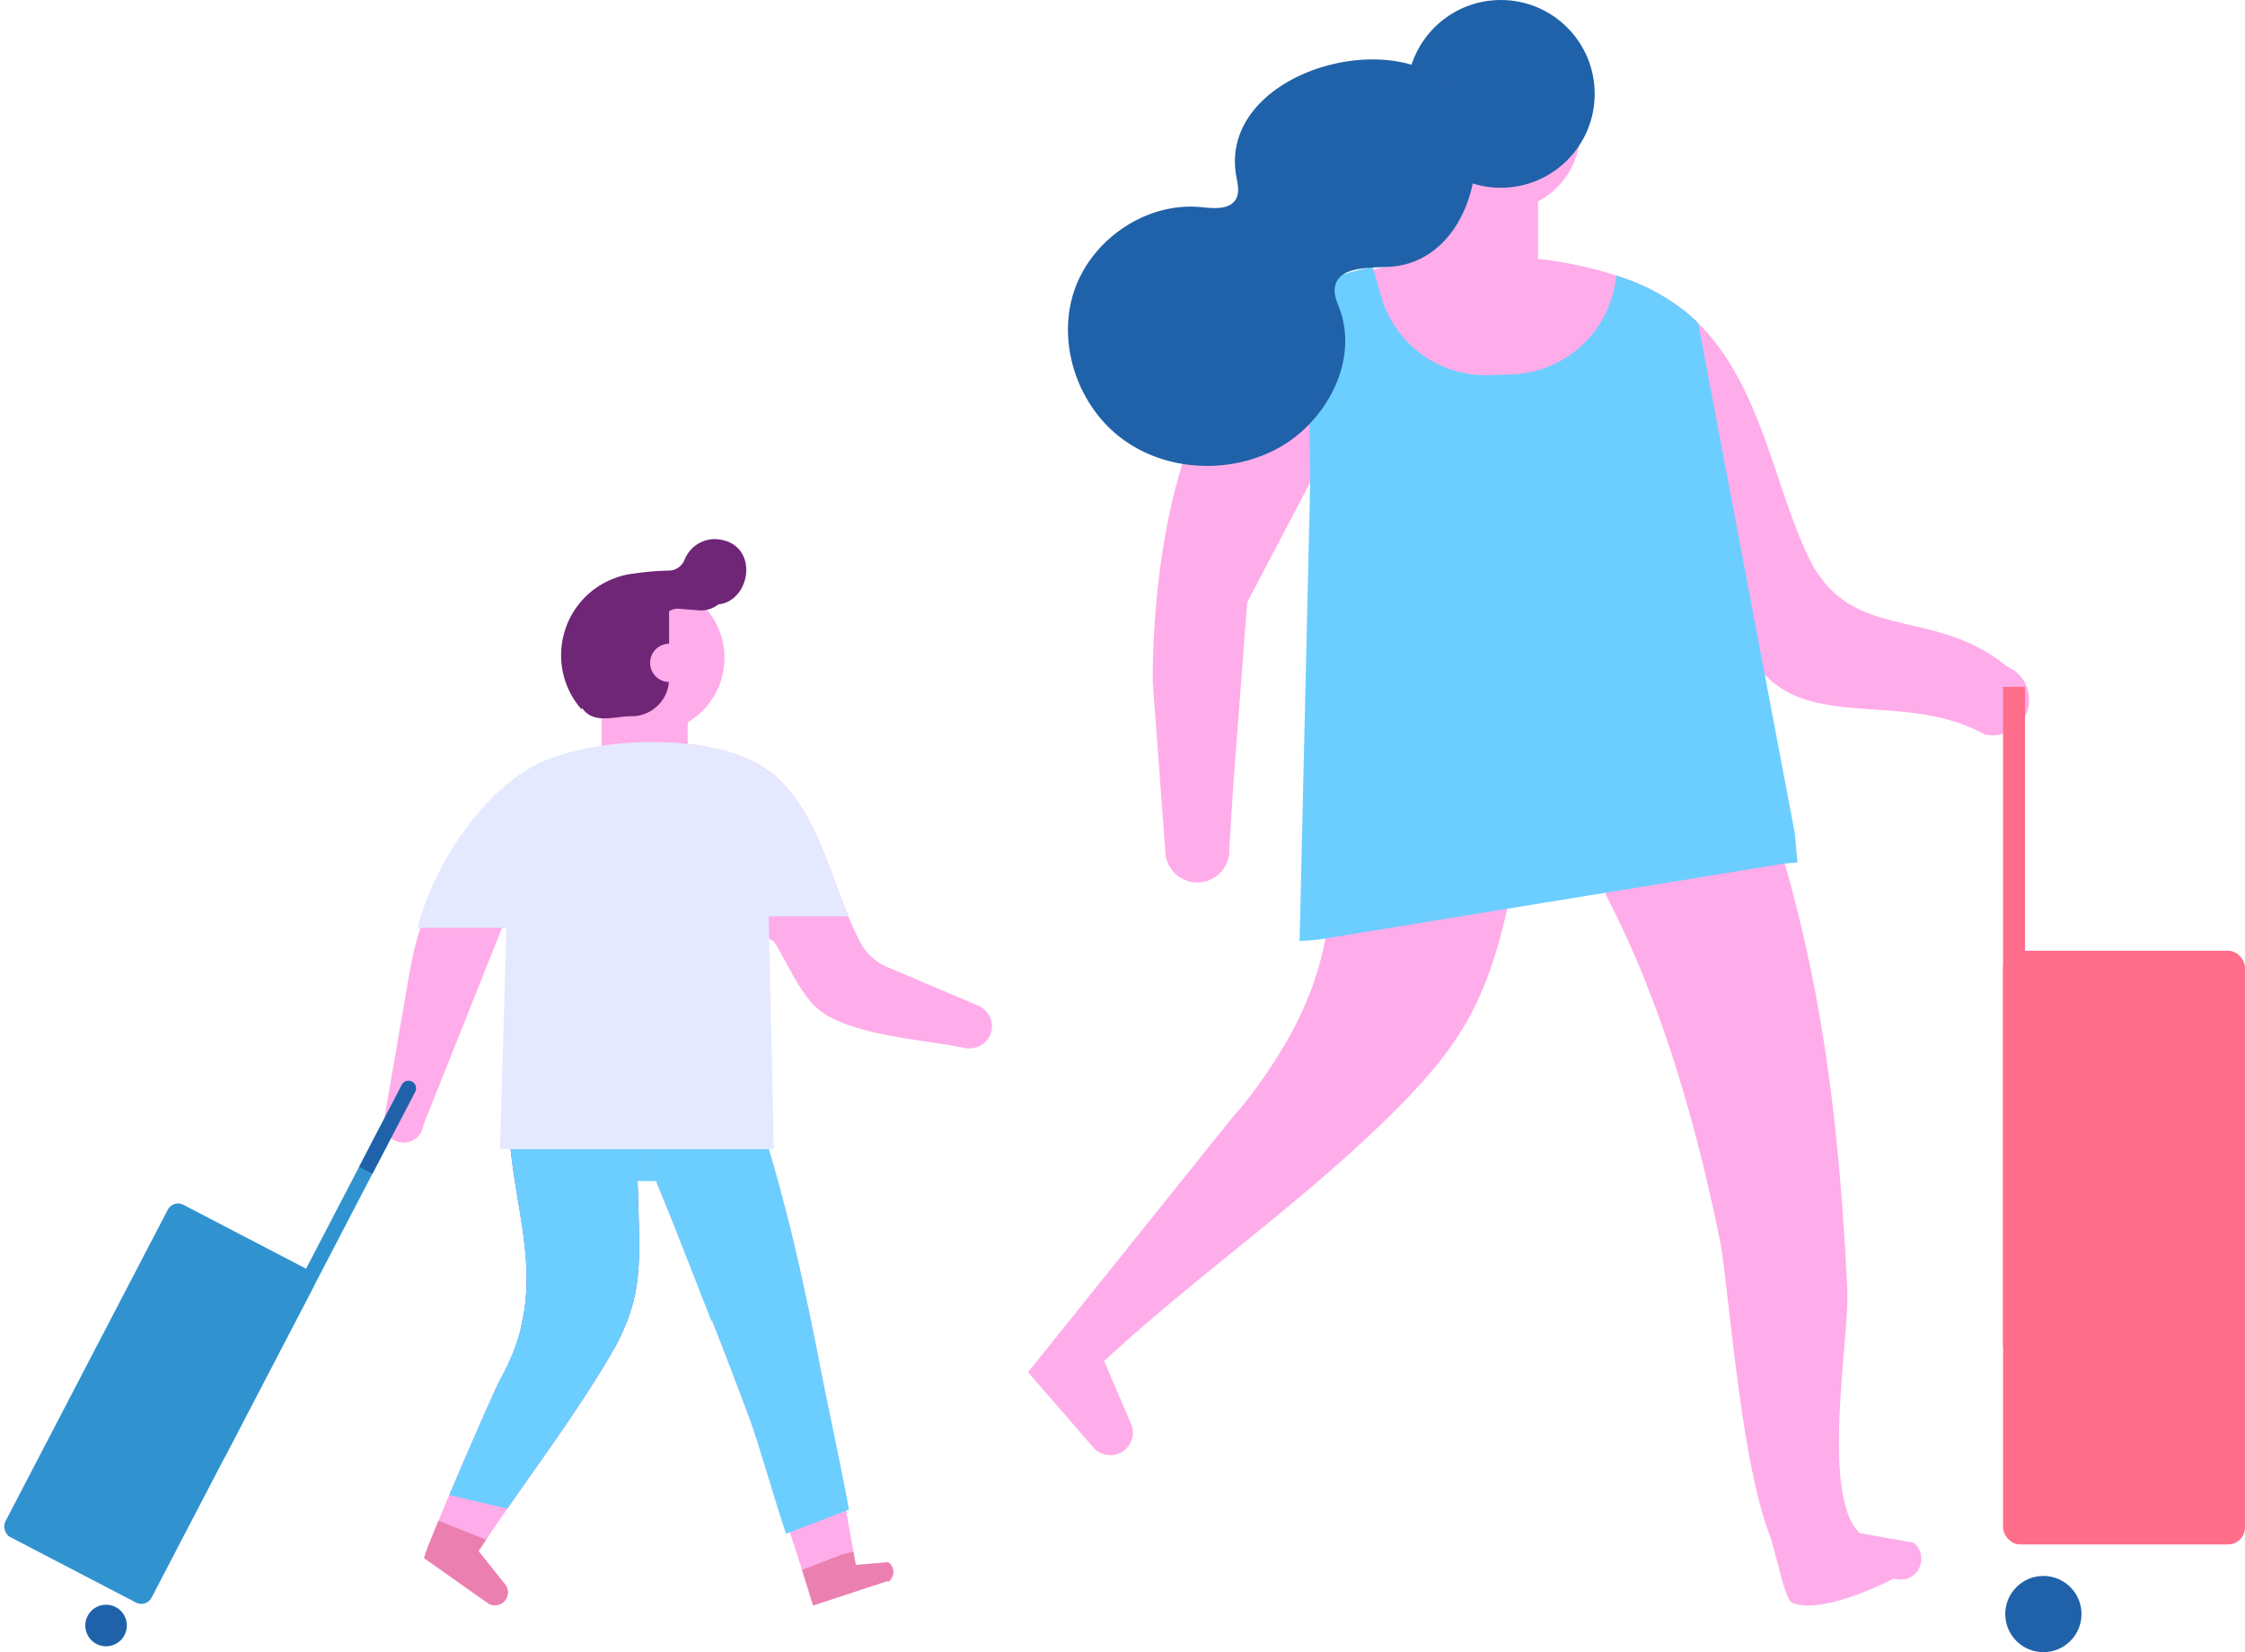 <svg xmlns="http://www.w3.org/2000/svg" width="543.422" height="400" viewBox="0 0 543.422 400"><defs><style>.a{fill:#ffacea;}.b{fill:#2062a9;}.c{fill:#6cceff;}.d{fill:#6f2677;}.e{fill:#577de8;}.f{fill:#eb80b0;}.g{fill:#e4e9ff;}.h{fill:#ff6e8b;}.i{fill:#3093d0;}</style></defs><g transform="translate(-659.024 -835.562)"><g transform="translate(751.891 835.562)"><g transform="translate(155.997)"><rect class="a" width="31.713" height="41.227" transform="translate(91.719 33.992)"/><path class="a" d="M800.7,1095.243a5.509,5.509,0,0,1-5.629-1.4s-10.354-11.939-15.966-18.419l48.91-61c.694-.852,1.4-1.693,2.159-2.493l.012-.01a122.043,122.043,0,0,0,12.888-19.07c12.7-23.826,8.835-41.933,11.993-71.164,14.674,7.95,29.322,15.92,44.8,22.027-1.6,6.089-3.125,12.242-4.528,18.465-4.829,21.457-10.341,32.536-25.685,48.16q-1.023,1.072-2.114,2.139c-22.351,22.162-46.927,38.9-70.038,60.25l6.466,15.039A5.455,5.455,0,0,1,800.7,1095.243Z" transform="translate(-779.11 -743.205)"/><path class="a" d="M863.373,860.821a19.1,19.1,0,1,1-19.109-19.11c.4,0,.812.012,1.212.042A19.089,19.089,0,0,1,863.373,860.821Z" transform="translate(-729.717 -828.968)"/><circle class="b" cx="22.728" cy="22.728" r="22.728" transform="translate(91.691)"/><path class="a" d="M1000.536,964.907c-18.537-15.255-38.41-4.963-48.653-27.59-8.325-18.409-11.338-40.847-26.18-55.611-.87-.872-1.807-1.712-2.775-2.537a50.752,50.752,0,0,0-17.077-8.975c-17.808-5.8-37.976-5.946-55.768-2.108a73.381,73.381,0,0,0-13.066,3.964c-.968.412-1.871.839-2.711,1.3-8.041,4.344-14.954,11.148-21.692,19.124-14.478,17.093-19,52.152-18.95,76.1l3.123,42.02a7.777,7.777,0,0,0,6.851,6.487,7.134,7.134,0,0,0,.825.048,7.761,7.761,0,0,0,7.738-8.31l1-15.825,3.328-43.653s12.718-24.245,15.255-29.051c.269-.522.429-.825.429-.825,1.49,11.593,2.694,22.9,3.678,34.014q.475,5.493.9,10.909a204.6,204.6,0,0,1-.135,33.415c11.539-2.448,23.607-2.976,34.4,2.472a34.628,34.628,0,0,1,12.165,10.287h10.716c2.646.031,5.328,2.758,7.944,7.009l.269-2.093,1.364,4.963c13.383,25.862,21.6,54.848,27.4,83.088,2.045,9.991,4.837,52.471,11.956,71.261,1.807,4.787,3.7,15.968,5.614,16.745,7.579,3.092,24.576-5.884,24.576-5.884a5.011,5.011,0,0,0,5.852-7.452v-.016a4.765,4.765,0,0,0-1.111-1.221s-12.971-2.267-13-2.3c-9.545-9.038-2.474-47.505-3-58.653-3.869-83.5-17.617-109.395-32.6-158.964-.491-1.585-.982-3.2-1.459-4.835-.586-2-1.173-4.029-1.759-6.105-.792-2.806,3.266.522,5.676,3.71a10.712,10.712,0,0,1,1.411,2.315,60.142,60.142,0,0,0,6.93,12.463c11.908,16.365,35.556,5.834,55,16.681a8.9,8.9,0,0,0,9.655-4.043A8.668,8.668,0,0,0,1000.536,964.907Z" transform="translate(-763.503 -803.483)"/><path class="c" d="M931.328,1010.951l-3.075.238-113.026,18.442-4.408.348,2.568-111.045L812.736,872c.841-.46,1.745-.887,2.713-1.3a73.383,73.383,0,0,1,13.066-3.964l2.033,7.125a26.332,26.332,0,0,0,26.17,19.089l5.359-.172a26.333,26.333,0,0,0,25.376-23.934h0a50.754,50.754,0,0,1,17.077,8.975c.968.825,1.9,1.664,2.775,2.537l23.406,123.6Z" transform="translate(-745.106 -802.132)"/><path class="b" d="M882.453,866.26a30.411,30.411,0,0,0-.959-8.325c-7.27-27.428-61.865-15.24-57.005,12.72.33,1.894.891,3.966-.052,5.641-1.513,2.692-5.407,2.267-8.48,1.967-13.278-1.3-26.678,7.89-30.785,20.583s1.059,27.654,11.8,35.573,26.162,8.573,37.831,2.106c11.626-6.445,19.3-21.035,14.758-33.527-.628-1.728-1.482-3.5-1.19-5.318.821-5.077,8.062-4.68,13.207-4.974C875,891.933,882.217,878.715,882.453,866.26Z" transform="translate(-774.121 -828.116)"/></g><g transform="translate(0 130.534)"><g transform="translate(52.752 35.072)"><rect class="a" width="20.839" height="20.802"/></g><g transform="translate(42.957)"><g transform="translate(3.385 10.686)"><path class="a" d="M762.289,923.263a18.088,18.088,0,0,1-29.815,12.227,16.606,16.606,0,0,1-1.577-1.55c-.164-.191-.317-.369-.47-.56a18.05,18.05,0,0,1,7.55-28.533,17.212,17.212,0,0,1,3.216-.891l.052-.012a19.1,19.1,0,0,1,4.512-.178c.381.027.763.077,1.144.141a15.527,15.527,0,0,1,1.716.342,18,18,0,0,1,13.673,19.014Z" transform="translate(-726.197 -903.706)"/></g><path class="d" d="M724.632,925a19.84,19.84,0,0,1,12.882-17,18.922,18.922,0,0,1,3.544-.968l.048-.01c.271-.044.545-.07.854-.112a64.831,64.831,0,0,1,8.75-.75,4.157,4.157,0,0,0,3.7-2.539,8.313,8.313,0,0,1,1.766-2.74,7.8,7.8,0,0,1,6.812-2.238c9.566,1.453,7.512,14.876-.348,15.7a6.882,6.882,0,0,1-1.811,1.013,6.7,6.7,0,0,1-3,.431l-4.692-.388a4.012,4.012,0,0,0-2.437.593v16.341a9.086,9.086,0,0,1-9.089,9.087c-4.248.008-9.137,2-11.918-1.925l-.214.209a2.516,2.516,0,0,1-.273-.3A19.767,19.767,0,0,1,724.632,925Z" transform="translate(-724.564 -898.549)"/><g transform="translate(21.545 25.306)"><path class="a" d="M744.219,915.779a4.637,4.637,0,1,1-4.24-5A4.634,4.634,0,0,1,744.219,915.779Z" transform="translate(-734.96 -910.76)"/></g></g><g transform="translate(9.809 127.142)"><g transform="translate(0.001)"><path class="a" d="M759.835,978.062c-.019-.458-.323-7.332-.748-16.888-.392-.182-.738-.342-.9-.408-.52-.205-1.053-.383-1.585-.557-.079-.008-.158-.019-.255-.027-.591-.056-1.225-.128-1.807-.236-.091-.016-.162-.031-.234-.046-1.1.124-2.166.29-3.254.466-.5.191-1.009.361-1.507.562-1.113.45-2.16,1.013-3.239,1.529-.112.052-.18.081-.228.1l-.162.108c-.529.344-1.063.682-1.587,1.034-1.074.721-2.122,1.478-3.16,2.251-2.3,1.712-4.518,3.521-6.741,5.326-2.443,1.983-4.893,3.95-7.4,5.84l2.2.514c.377,4.659,1.055,9.071,1.751,13.365.159.953.313,1.9.468,2.829.307,1.886.611,3.741.879,5.6.054.406.12.8.174,1.21.166,1.208.313,2.418.444,3.618.166,1.608.3,3.208.369,4.814.025.576.039,1.15.056,1.724.023,1.734-.025,3.461-.155,5.216-.041.578-.1,1.154-.164,1.737s-.151,1.162-.234,1.759c-.2,1.318-.452,2.651-.788,4a48.068,48.068,0,0,1-2.479,7.4,53.57,53.57,0,0,1-2.574,5.247c-1.042,1.859-7.382,16.33-12.335,28.033-.935,2.2-1.811,4.3-2.6,6.2-2.172,5.247-3.633,8.982-3.453,9.089l15.456,10.915a3.106,3.106,0,0,0,3.314.019,3.148,3.148,0,0,0,.792-4.619l-6.424-8.018c.609-.93,1.219-1.855,1.836-2.775q2.54-3.78,5.152-7.525c7.935-11.377,16.15-22.568,23.364-34.422.926-1.521,1.759-2.972,2.516-4.364,5-9.233,6.246-15.989,6-27.43C760.425,993.518,760.158,985.792,759.835,978.062Z" transform="translate(-708.57 -959.9)"/></g><g transform="translate(18.452)"><path class="e" d="M750.287,978.062q-.211-4.971-.446-9.956-.155-3.469-.323-6.94c-.381-.18-.721-.336-.883-.4-.52-.205-1.053-.383-1.585-.557-.079-.008-.157-.019-.255-.027-.591-.056-1.225-.128-1.807-.236-.091-.016-.162-.031-.234-.046-1.1.124-2.166.29-3.254.466-.5.191-1.009.361-1.507.562-1.113.45-2.16,1.013-3.239,1.529-.112.052-.18.081-.228.1l-.162.108c-.529.344-1.063.682-1.587,1.034-1.074.721-2.122,1.478-3.16,2.251-2.3,1.712-4.518,3.521-6.741,5.326-2.443,1.983-4.893,3.95-7.4,5.84l2.2.514c.377,4.659,1.055,9.071,1.751,13.365.159.953.313,1.9.468,2.829.307,1.886.611,3.741.879,5.6.054.406.12.8.174,1.21.166,1.208.313,2.418.444,3.618.166,1.608.3,3.208.369,4.814.025.576.039,1.15.056,1.724.023,1.734-.025,3.461-.155,5.216-.041.578-.1,1.154-.164,1.737s-.151,1.162-.234,1.759c-.205,1.316-.46,2.648-.8,4l22.276,5.214.3-.025c5-9.233,6.246-15.989,6-27.43C750.878,993.518,750.61,985.792,750.287,978.062Z" transform="translate(-717.473 -959.9)"/></g><g transform="translate(6.07 4.464)"><path class="c" d="M756.695,975.753q-.211-4.971-.446-9.956l-16-3.743c-.746.522-1.5,1.04-2.226,1.585-2.3,1.712-4.518,3.521-6.741,5.326-2.443,1.983-4.893,3.95-7.4,5.84l2.2.514c.377,4.659,1.055,9.071,1.751,13.365.159.953.313,1.9.468,2.829.307,1.886.611,3.741.879,5.6.054.406.12.8.174,1.21.166,1.208.313,2.418.444,3.618.166,1.608.3,3.208.369,4.814.025.576.039,1.15.056,1.724.023,1.734-.025,3.461-.155,5.216-.041.578-.1,1.154-.164,1.737s-.151,1.162-.234,1.759c-.205,1.316-.46,2.648-.8,4l.008,0a48.081,48.081,0,0,1-2.479,7.4,53.555,53.555,0,0,1-2.574,5.247c-1.042,1.859-7.382,16.33-12.335,28.033l14.072,3.291c7.935-11.377,16.15-22.568,23.364-34.422.926-1.521,1.759-2.972,2.516-4.364,5-9.232,6.246-15.988,6-27.43C757.285,991.208,757.018,983.482,756.695,975.753Z" transform="translate(-711.498 -962.054)"/></g><g transform="translate(0 110.489)"><path class="f" d="M727.353,1033.238a3.123,3.123,0,0,1-3.316-.017L708.583,1022.3c-.176-.108,1.285-3.844,3.455-9.089,3.753,1.513,7.722,3.1,11.523,4.611q-.929,1.383-1.84,2.773l6.422,8.024A3.138,3.138,0,0,1,727.353,1033.238Z" transform="translate(-708.569 -1013.215)"/></g></g><g transform="translate(37.349 133.652)"><rect class="c" width="41.501" height="21.761" transform="translate(41.501 21.761) rotate(180)"/></g><g transform="translate(57.548 132.08)"><path class="a" d="M774.833,1078.2q-2.857-8.919-5.987-17.87-3.09-8.844-6.393-17.686-4.3-11.567-8.857-23.134-4.868-12.372-9.873-24.713-1.812-4.451-3.614-8.905-4.271-10.541-8.5-21.024c1.4-.518,2.825-.982,4.253-1.386,1.152-.328,2.315-.62,3.488-.86.16-.031,2.18-.263,2.1-.292,1.67-.083,3.318-.037,5,.031.162.006.284.008.388.01.108.029.236.064.4.106.729.182,1.477.3,2.209.481,4.559,1.088,9,2.516,13.469,3.853a10.092,10.092,0,0,0,.209,1,12.528,12.528,0,0,0,2.431,4.5c.12.384.247.765.367,1.152q.314,1.007.624,2c.746,2.4,1.463,4.829,2.143,7.257.632,2.2,1.231,4.42,1.82,6.642.116.423.232.856.342,1.291.508,1.932,1.005,3.865,1.49,5.813.05.226.108.456.168.686q1.321,5.344,2.512,10.7c.238,1.051.466,2.1.7,3.156l-.017.006q1.946,8.875,3.67,17.8c1.648,8.532,3.183,17.1,4.7,25.658,1.229,6.957,2.441,13.918,3.7,20.875.189,1.078.392,2.139.578,3.208l7.825-.665a3.379,3.379,0,0,1,.41.33,2.828,2.828,0,0,1,.555,3.247,2.954,2.954,0,0,1-.307.5c-.568.725-.025.566-.945.51l-17.891,5.877C776.97,1084.981,775.919,1081.584,774.833,1078.2Z" transform="translate(-731.605 -962.282)"/><path class="c" d="M762.453,1042.642q-4.3-11.567-8.857-23.134l-.17.066-9.7-24.78q-1.812-4.451-3.614-8.905-4.271-10.541-8.5-21.024c1.4-.518,2.825-.982,4.253-1.386,1.152-.328,2.315-.62,3.488-.86.16-.031,2.18-.263,2.1-.292,1.67-.083,3.318-.037,5,.031.162.006.284.008.388.01.108.029.236.064.4.106.729.182,1.477.3,2.209.481,4.559,1.088,9,2.516,13.469,3.853a10.092,10.092,0,0,0,.209,1,12.528,12.528,0,0,0,2.431,4.5c.12.384.247.765.367,1.152q.314,1.007.624,2c.746,2.4,1.463,4.829,2.143,7.257.632,2.2,1.231,4.42,1.82,6.642.116.423.232.856.342,1.291.508,1.932,1.005,3.865,1.49,5.813.05.226.108.456.168.686q1.321,5.344,2.512,10.7c.238,1.051.466,2.1.7,3.156l-.017.006q1.946,8.875,3.67,17.8c1.648,8.532,5.8,27.789,7.313,36.352l-15.216,5.844C769.4,1065.126,764.647,1048.536,762.453,1042.642Z" transform="translate(-731.605 -962.282)"/><g transform="translate(43.711 113.079)"><path class="f" d="M773.545,1019.39l-7.821.665c-.191-1.072-.39-2.139-.58-3.208l-2.412.535-10.034,3.855c.91,2.872,1.809,5.749,2.673,8.615l17.889-5.877c.924.056.375.218.947-.514a2.437,2.437,0,0,0,.3-.5,2.809,2.809,0,0,0-.555-3.247A2.657,2.657,0,0,0,773.545,1019.39Z" transform="translate(-752.697 -1016.847)"/></g></g><g transform="translate(61.471 49.125)"><path class="a" d="M756.717,969.27a65.341,65.341,0,0,0-6.236-11.995c-3.774-5.925-5.952-12.053-8.3-18.662a58.372,58.372,0,0,0-8.679-16.283c12.461-.531,25.623,1.645,33.023,7.908,9.6,8.128,13.122,22.359,17.982,34.2.883,2.168,1.811,4.261,2.847,6.217a13.372,13.372,0,0,0,6.6,6.078l22.031,9.355a5.4,5.4,0,0,1,2.557,7.664,5.566,5.566,0,0,1-6.006,2.53c-9.332-1.969-28.046-2.974-35.56-9.572-4.309-3.782-7.363-11.355-10.513-16.21A13.029,13.029,0,0,0,756.717,969.27Z" transform="translate(-733.498 -922.254)"/></g><g transform="translate(0 52.938)"><path class="a" d="M716.768,955.147a74.187,74.187,0,0,1,19.269-24.827,55.77,55.77,0,0,1,9.052-6.226,14.067,14.067,0,0,0,1.084,7.013c2.385,5.483.887,12.646-.371,18.575l-7.761,9.183-5.687,6.74-18.879,47.325a4.833,4.833,0,0,1-9.639-.568l4.429-25.656,1.876-10.822A78.353,78.353,0,0,1,716.768,955.147Z" transform="translate(-703.836 -924.094)"/></g><g transform="translate(8.132 49.125)"><path class="g" d="M794.065,1020.807H727.79l1.56-53.563H707.76a74.168,74.168,0,0,1,14.706-27.78c4.655-5.488,9.966-10.1,16.193-12.718,14.3-6.014,43.021-7.034,55.459,3.494,9.6,8.13,13.122,22.357,17.982,34.194H792.825Z" transform="translate(-707.76 -922.254)"/></g></g></g><g transform="translate(1143.885 1001.849)"><rect class="h" width="58.561" height="143.741" rx="4.082" transform="translate(0 63.885)"/><rect class="h" width="5.324" height="159.713"/><circle class="b" cx="9.228" cy="9.228" r="9.228" transform="translate(0.532 215.257)"/></g><g transform="translate(659.025 1097.225)"><rect class="i" width="39.912" height="90.709" rx="2.782" transform="translate(35.398 127.619) rotate(-152.487)"/><path class="i" d="M683.719,1051.3l3.218,1.677,46.094-88.5a1.815,1.815,0,0,0-.771-2.448h0a1.817,1.817,0,0,0-2.448.771Z" transform="translate(-632.543 -961.824)"/><circle class="b" cx="5.031" cy="5.031" r="5.031" transform="translate(20.645 126.851)"/><path class="b" d="M700.974,982.645l3.216,1.677,10.337-19.845a1.815,1.815,0,0,0-.771-2.448h0a1.817,1.817,0,0,0-2.448.771Z" transform="translate(-614.039 -961.824)"/></g></g></svg>